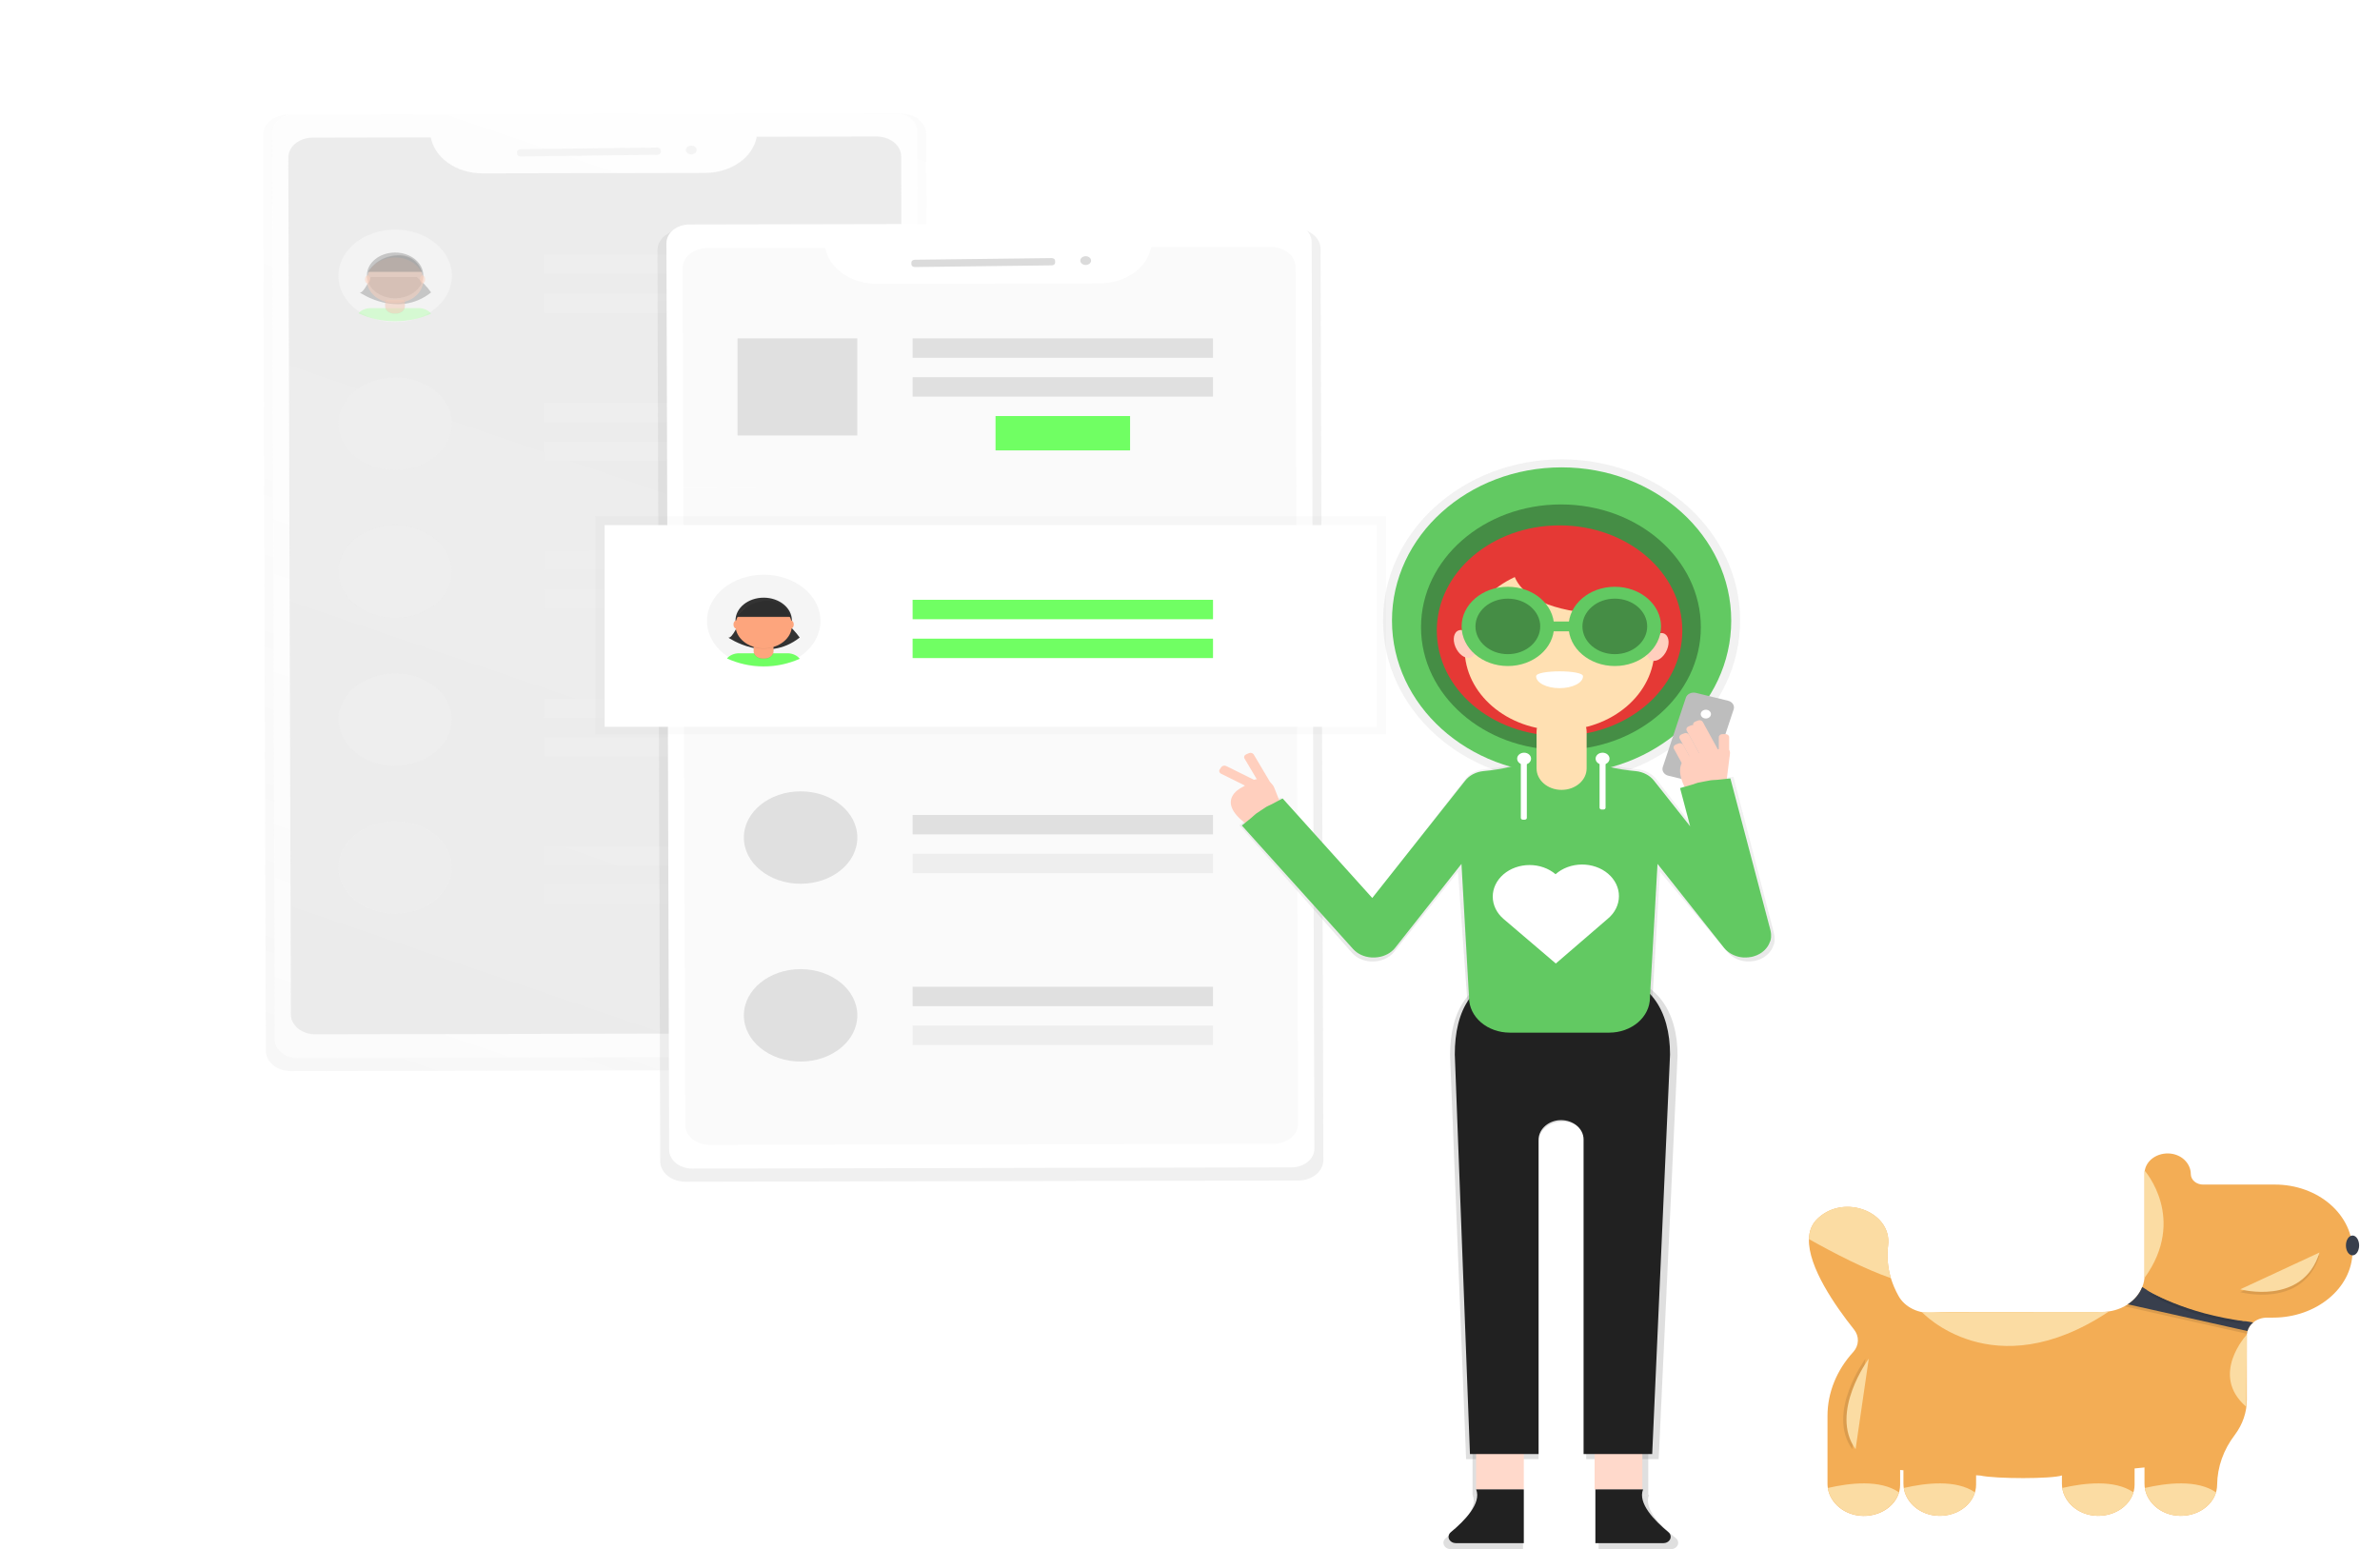 <svg width="570" height="371" viewBox="0 0 570 371" fill="none" xmlns="http://www.w3.org/2000/svg">
<g clip-path="url(#clip0)">
<g opacity="0.5">
<path opacity="0.5" d="M215.775 27.183L69.02 27.472C67.421 27.475 65.888 27.992 64.76 28.91C63.631 29.828 62.998 31.072 63 32.368L63.669 251.647C63.671 252.29 63.829 252.925 64.134 253.518C64.439 254.11 64.885 254.648 65.447 255.101C66.008 255.554 66.674 255.913 67.407 256.157C68.14 256.401 68.925 256.526 69.717 256.524L216.472 256.235C218.071 256.232 219.603 255.714 220.731 254.795C221.859 253.876 222.491 252.632 222.488 251.335L221.807 32.057C221.802 30.763 221.164 29.523 220.033 28.61C218.903 27.696 217.371 27.183 215.775 27.183Z" fill="url(#paint0_linear)"/>
<path opacity="0.5" d="M214.145 26.997L70.668 27.281C67.616 27.287 65.148 29.298 65.156 31.772L65.81 248.912C65.818 251.386 68.298 253.386 71.35 253.38L214.826 253.096C217.878 253.09 220.346 251.08 220.339 248.606L219.684 31.465C219.677 28.992 217.197 26.991 214.145 26.997Z" fill="white"/>
<path opacity="0.5" d="M215.981 89.651L215.828 37.436C215.823 36.175 215.201 34.967 214.098 34.077C212.995 33.187 211.501 32.688 209.945 32.691L181.242 32.747C180.803 35.145 179.32 37.337 177.06 38.926C174.8 40.515 171.914 41.396 168.923 41.41L115.548 41.515C112.557 41.513 109.665 40.644 107.396 39.064C105.126 37.484 103.629 35.298 103.176 32.901L74.902 32.957C73.346 32.961 71.855 33.465 70.758 34.359C69.66 35.253 69.045 36.464 69.048 37.725L69.206 90.38L69.664 242.972C69.672 244.233 70.297 245.441 71.402 246.329C72.507 247.217 74.002 247.713 75.559 247.707L210.602 247.441C212.153 247.435 213.638 246.93 214.731 246.038C215.825 245.147 216.439 243.941 216.439 242.683L215.981 89.651Z" fill="#BBBBBB"/>
<path opacity="0.5" d="M157.424 35.328L124.613 35.727C124.166 35.732 123.809 36.031 123.815 36.394L123.823 36.824C123.83 37.186 124.198 37.476 124.646 37.471L157.457 37.071C157.904 37.066 158.261 36.767 158.255 36.405L158.247 35.975C158.24 35.612 157.872 35.322 157.424 35.328Z" fill="#DBDBDB"/>
<path opacity="0.5" d="M165.585 36.972C166.299 36.964 166.868 36.488 166.858 35.909C166.847 35.331 166.26 34.869 165.546 34.878C164.832 34.886 164.263 35.362 164.273 35.941C164.284 36.519 164.871 36.981 165.585 36.972Z" fill="#DBDBDB"/>
<path opacity="0.5" d="M202.236 60.995H130.291V65.645H202.236V60.995Z" fill="#E0E0E0"/>
<path opacity="0.5" d="M202.236 70.296H130.291V74.946H202.236V70.296Z" fill="#E0E0E0"/>
<path opacity="0.5" d="M94.636 77.12C102.14 77.12 108.224 72.165 108.224 66.053C108.224 59.941 102.14 54.986 94.636 54.986C87.132 54.986 81.048 59.941 81.048 66.053C81.048 72.165 87.132 77.12 94.636 77.12Z" fill="#F5F5F5"/>
<path opacity="0.5" d="M100.49 73.799H88.705C88.139 73.803 87.584 73.917 87.084 74.132C86.585 74.347 86.157 74.656 85.837 75.034C88.485 76.266 91.481 76.92 94.534 76.934C97.587 76.948 100.592 76.321 103.257 75.113C102.958 74.732 102.551 74.413 102.069 74.185C101.588 73.957 101.047 73.825 100.49 73.799Z" fill="#70FF63"/>
<path opacity="0.5" d="M88.802 66.335C88.802 66.335 87.076 70.407 86.132 70.026C86.132 70.026 95.223 76.391 103.249 70.026C102.283 68.688 101.123 67.449 99.793 66.335H88.802Z" fill="#333333"/>
<path opacity="0.5" d="M94.628 71.428C98.358 71.428 101.381 68.978 101.381 65.954C101.381 62.931 98.358 60.48 94.628 60.48C90.898 60.48 87.874 62.931 87.874 65.954C87.874 68.978 90.898 71.428 94.628 71.428Z" fill="#333333"/>
<path opacity="0.1" d="M92.254 71.901H96.965V73.386C96.965 73.851 96.737 74.297 96.332 74.626C95.926 74.955 95.376 75.139 94.802 75.139H94.397C93.823 75.139 93.273 74.955 92.867 74.626C92.461 74.297 92.233 73.851 92.233 73.386V71.901H92.254Z" fill="black"/>
<path opacity="0.5" d="M92.752 71.809H96.471C96.603 71.809 96.73 71.852 96.823 71.928C96.917 72.004 96.969 72.106 96.969 72.213V73.304C96.969 73.769 96.742 74.215 96.336 74.544C95.93 74.873 95.38 75.057 94.806 75.057H94.401C93.83 75.054 93.284 74.868 92.882 74.539C92.48 74.21 92.254 73.766 92.254 73.304V72.223C92.252 72.169 92.264 72.116 92.288 72.066C92.312 72.016 92.349 71.97 92.395 71.931C92.442 71.893 92.497 71.862 92.559 71.841C92.62 71.82 92.686 71.809 92.752 71.809Z" fill="#FDA57D"/>
<path opacity="0.1" d="M92.266 72.361C93.786 72.818 95.457 72.818 96.977 72.361V71.918H92.266V72.361Z" fill="black"/>
<path opacity="0.5" d="M94.628 72.617C98.358 72.617 101.381 70.166 101.381 67.143C101.381 64.12 98.358 61.669 94.628 61.669C90.898 61.669 87.874 64.12 87.874 67.143C87.874 70.166 90.898 72.617 94.628 72.617Z" fill="#FDA57D"/>
<path opacity="0.5" d="M88.174 65.064H101.049C101.049 65.064 99.951 60.851 95.082 61.123C90.212 61.396 88.174 65.064 88.174 65.064Z" fill="#333333"/>
<path opacity="0.5" d="M88.016 67.865C88.363 67.865 88.644 67.438 88.644 66.91C88.644 66.382 88.363 65.954 88.016 65.954C87.669 65.954 87.388 66.382 87.388 66.91C87.388 67.438 87.669 67.865 88.016 67.865Z" fill="#FDA57D"/>
<path opacity="0.5" d="M101.207 67.865C101.554 67.865 101.835 67.438 101.835 66.91C101.835 66.382 101.554 65.954 101.207 65.954C100.86 65.954 100.579 66.382 100.579 66.91C100.579 67.438 100.86 67.865 101.207 67.865Z" fill="#FDA57D"/>
<path opacity="0.1" d="M88.174 65.209H101.049C101.049 65.209 99.951 60.995 95.082 61.268C90.212 61.541 88.174 65.209 88.174 65.209Z" fill="black"/>
<path opacity="0.5" d="M202.236 96.416H130.291V101.066H202.236V96.416Z" fill="#E0E0E0"/>
<path opacity="0.5" d="M202.236 105.716H130.291V110.366H202.236V105.716Z" fill="#E0E0E0"/>
<path opacity="0.5" d="M94.636 112.54C102.14 112.54 108.224 107.585 108.224 101.473C108.224 95.361 102.14 90.406 94.636 90.406C87.132 90.406 81.048 95.361 81.048 101.473C81.048 107.585 87.132 112.54 94.636 112.54Z" fill="#E0E0E0"/>
<path opacity="0.5" d="M202.236 131.837H130.291V136.487H202.236V131.837Z" fill="#E0E0E0"/>
<path opacity="0.5" d="M202.236 141.137H130.291V145.787H202.236V141.137Z" fill="#E0E0E0"/>
<path opacity="0.5" d="M94.636 147.961C102.14 147.961 108.224 143.006 108.224 136.894C108.224 130.782 102.14 125.827 94.636 125.827C87.132 125.827 81.048 130.782 81.048 136.894C81.048 143.006 87.132 147.961 94.636 147.961Z" fill="#E0E0E0"/>
<path opacity="0.5" d="M202.236 167.257H130.291V171.907H202.236V167.257Z" fill="#E0E0E0"/>
<path opacity="0.5" d="M202.236 176.557H130.291V181.208H202.236V176.557Z" fill="#E0E0E0"/>
<path opacity="0.5" d="M94.636 183.382C102.14 183.382 108.224 178.427 108.224 172.315C108.224 166.203 102.14 161.248 94.636 161.248C87.132 161.248 81.048 166.203 81.048 172.315C81.048 178.427 87.132 183.382 94.636 183.382Z" fill="#E0E0E0"/>
<path opacity="0.5" d="M202.236 202.678H130.291V207.328H202.236V202.678Z" fill="#E0E0E0"/>
<path opacity="0.5" d="M202.236 211.978H130.291V216.628H202.236V211.978Z" fill="#E0E0E0"/>
<path opacity="0.5" d="M94.636 218.802C102.14 218.802 108.224 213.847 108.224 207.735C108.224 201.623 102.14 196.668 94.636 196.668C87.132 196.668 81.048 201.623 81.048 207.735C81.048 213.847 87.132 218.802 94.636 218.802Z" fill="#E0E0E0"/>
</g>
<path d="M310.229 54.733L163.47 55.022C161.871 55.025 160.339 55.543 159.211 56.462C158.083 57.381 157.451 58.625 157.454 59.922L158.122 278.127C158.124 278.769 158.283 279.404 158.588 279.997C158.893 280.589 159.339 281.128 159.901 281.58C160.462 282.033 161.128 282.392 161.861 282.636C162.594 282.88 163.379 283.005 164.171 283.003L310.934 282.714C312.53 282.709 314.059 282.191 315.185 281.274C316.311 280.357 316.943 279.115 316.942 277.821L316.273 59.616C316.272 58.974 316.115 58.338 315.811 57.745C315.506 57.151 315.061 56.613 314.499 56.159C313.938 55.706 313.272 55.346 312.539 55.102C311.806 54.857 311.021 54.732 310.229 54.733Z" fill="url(#paint1_linear)"/>
<path d="M308.597 53.472L165.12 53.757C162.068 53.763 159.6 55.773 159.608 58.247L160.262 275.387C160.27 277.861 162.75 279.862 165.802 279.856L309.279 279.571C312.331 279.565 314.799 277.555 314.791 275.081L314.137 57.941C314.129 55.467 311.649 53.466 308.597 53.472Z" fill="white"/>
<path d="M310.435 116.484L310.281 63.898C310.277 62.637 309.655 61.428 308.552 60.539C307.449 59.649 305.955 59.151 304.399 59.153L275.688 59.209C275.249 61.608 273.765 63.799 271.506 65.388C269.246 66.977 266.36 67.858 263.369 67.872L209.998 67.977C207.007 67.975 204.115 67.106 201.845 65.526C199.576 63.946 198.079 61.76 197.626 59.363L169.352 59.419C167.796 59.423 166.305 59.927 165.207 60.821C164.11 61.715 163.495 62.926 163.498 64.187L163.656 116.842" fill="#FAFAFA"/>
<path d="M163.656 116.845L164.114 269.437C164.118 270.699 164.74 271.907 165.843 272.797C166.946 273.687 168.44 274.185 169.996 274.183L305.039 273.917C306.595 273.913 308.086 273.409 309.184 272.515C310.282 271.621 310.897 270.41 310.893 269.148L310.431 116.116" fill="#FAFAFA"/>
<path d="M205.327 81.031H176.636V104.288H205.327V81.031Z" fill="#E0E0E0"/>
<g opacity="0.5">
<path opacity="0.5" d="M332 123.607H142.553V175.845H332V123.607Z" fill="url(#paint2_linear)"/>
</g>
<path d="M329.748 125.755H144.81V174.055H329.748V125.755Z" fill="white"/>
<path d="M290.512 143.642H218.566V148.293H290.512V143.642Z" fill="#70FF63"/>
<path d="M290.512 152.946H218.566V157.596H290.512V152.946Z" fill="#70FF63"/>
<path d="M290.512 195.164H218.566V199.814H290.512V195.164Z" fill="#E0E0E0"/>
<path d="M290.512 204.464H218.566V209.115H290.512V204.464Z" fill="#EEEEEE"/>
<path d="M270.649 99.634H238.429V107.864H270.649V99.634Z" fill="#70FF63"/>
<path d="M182.912 159.767C190.416 159.767 196.499 154.812 196.499 148.7C196.499 142.588 190.416 137.633 182.912 137.633C175.407 137.633 169.324 142.588 169.324 148.7C169.324 154.812 175.407 159.767 182.912 159.767Z" fill="#F5F5F5"/>
<path d="M188.766 156.447H176.977C176.411 156.45 175.855 156.564 175.356 156.779C174.857 156.994 174.429 157.304 174.108 157.681C176.756 158.913 179.753 159.567 182.806 159.581C185.859 159.595 188.864 158.968 191.529 157.76C191.23 157.379 190.823 157.061 190.343 156.833C189.862 156.604 189.322 156.472 188.766 156.447Z" fill="#70FF63"/>
<path d="M177.078 148.985C177.078 148.985 175.352 153.058 174.408 152.677C174.408 152.677 183.499 159.041 191.524 152.677C190.559 151.339 189.398 150.099 188.069 148.985H177.078Z" fill="#333333"/>
<path d="M182.904 154.079C186.633 154.079 189.657 151.628 189.657 148.605C189.657 145.581 186.633 143.13 182.904 143.13C179.174 143.13 176.15 145.581 176.15 148.605C176.15 151.628 179.174 154.079 182.904 154.079Z" fill="#333333"/>
<path opacity="0.1" d="M180.53 154.552H185.241V156.036C185.241 156.501 185.013 156.947 184.607 157.276C184.202 157.605 183.652 157.79 183.078 157.79H182.673C182.099 157.79 181.549 157.605 181.143 157.276C180.737 156.947 180.509 156.501 180.509 156.036V154.552H180.53Z" fill="black"/>
<path d="M181.028 154.46H184.747C184.879 154.46 185.006 154.502 185.099 154.578C185.193 154.654 185.245 154.757 185.245 154.864V155.944C185.246 156.175 185.19 156.404 185.081 156.617C184.972 156.83 184.813 157.024 184.611 157.187C184.41 157.351 184.171 157.48 183.908 157.568C183.645 157.656 183.363 157.701 183.078 157.701H182.673C182.099 157.701 181.549 157.516 181.143 157.187C180.737 156.859 180.509 156.413 180.509 155.947V154.867C180.509 154.814 180.522 154.761 180.547 154.712C180.572 154.663 180.609 154.619 180.655 154.581C180.701 154.544 180.756 154.514 180.817 154.494C180.877 154.474 180.942 154.463 181.008 154.463L181.028 154.46Z" fill="#FDA57D"/>
<path opacity="0.1" d="M180.538 155.002C182.058 155.458 183.729 155.458 185.249 155.002V154.532H180.538V155.002Z" fill="black"/>
<path d="M182.904 155.264C186.633 155.264 189.657 152.813 189.657 149.79C189.657 146.767 186.633 144.316 182.904 144.316C179.174 144.316 176.15 146.767 176.15 149.79C176.15 152.813 179.174 155.264 182.904 155.264Z" fill="#FDA57D"/>
<path d="M176.434 147.715H189.308C189.308 147.715 188.211 143.501 183.341 143.774C178.471 144.046 176.434 147.715 176.434 147.715Z" fill="#333333"/>
<path d="M176.292 150.512C176.639 150.512 176.92 150.085 176.92 149.557C176.92 149.029 176.639 148.601 176.292 148.601C175.945 148.601 175.664 149.029 175.664 149.557C175.664 150.085 175.945 150.512 176.292 150.512Z" fill="#FDA57D"/>
<path d="M189.479 150.512C189.825 150.512 190.107 150.085 190.107 149.557C190.107 149.029 189.825 148.601 189.479 148.601C189.132 148.601 188.851 149.029 188.851 149.557C188.851 150.085 189.132 150.512 189.479 150.512Z" fill="#FDA57D"/>
<path opacity="0.1" d="M176.434 147.856H189.308C189.308 147.856 188.211 143.642 183.341 143.915C178.471 144.188 176.434 147.856 176.434 147.856Z" fill="black"/>
<path d="M191.739 211.646C199.244 211.646 205.327 206.692 205.327 200.58C205.327 194.467 199.244 189.513 191.739 189.513C184.235 189.513 178.151 194.467 178.151 200.58C178.151 206.692 184.235 211.646 191.739 211.646Z" fill="#E0E0E0"/>
<path d="M191.739 254.223C199.244 254.223 205.327 249.268 205.327 243.156C205.327 237.044 199.244 232.089 191.739 232.089C184.235 232.089 178.151 237.044 178.151 243.156C178.151 249.268 184.235 254.223 191.739 254.223Z" fill="#E0E0E0"/>
<path d="M290.512 236.309H218.566V240.959H290.512V236.309Z" fill="#E0E0E0"/>
<path d="M290.512 245.609H218.566V250.259H290.512V245.609Z" fill="#EEEEEE"/>
<path d="M290.512 81.031H218.566V85.681H290.512V81.031Z" fill="#E0E0E0"/>
<path d="M290.512 90.334H218.566V94.984H290.512V90.334Z" fill="#E0E0E0"/>
<path d="M251.876 61.807L219.065 62.206C218.617 62.211 218.26 62.51 218.267 62.873L218.275 63.303C218.281 63.665 218.649 63.955 219.097 63.95L251.908 63.55C252.355 63.545 252.713 63.246 252.706 62.884L252.698 62.453C252.691 62.091 252.323 61.801 251.876 61.807Z" fill="#DBDBDB"/>
<path d="M260.036 63.455C260.75 63.446 261.32 62.97 261.309 62.392C261.298 61.813 260.711 61.351 259.998 61.36C259.284 61.368 258.714 61.844 258.725 62.423C258.736 63.002 259.323 63.463 260.036 63.455Z" fill="#DBDBDB"/>
</g>
<g clip-path="url(#clip1)">
<path d="M424.803 226.299C424.855 226.14 424.898 225.979 424.933 225.817C424.933 225.757 424.933 225.697 424.964 225.641C424.994 225.585 425.003 225.417 425.012 225.305C425.021 225.193 425.012 225.148 425.012 225.069C425.012 224.991 425.012 224.875 425.012 224.778C425.012 224.681 425.012 224.621 425.012 224.546C425.012 224.471 425.012 224.337 424.986 224.232C424.959 224.127 424.964 224.101 424.955 224.038C424.955 223.918 424.912 223.799 424.885 223.664V223.608L415.162 186.038C408.857 186.785 412.21 186.127 408.857 186.785C405.504 187.443 408.857 186.785 402.98 188.422L405.426 197.871L396.671 186.602C396.177 185.952 395.523 185.402 394.754 184.992C393.986 184.582 393.122 184.322 392.223 184.229C390.05 184.03 387.9 183.681 385.792 183.186C384.301 182.816 382.757 182.628 381.205 182.629H366.38C364.827 182.628 363.281 182.815 361.789 183.186C359.681 183.681 357.531 184.03 355.358 184.229C354.459 184.322 353.595 184.582 352.827 184.992C352.058 185.402 351.404 185.952 350.91 186.602L328.425 215.568L306.711 190.975C301.518 193.894 304.23 192.051 301.518 193.894C298.806 195.737 301.518 193.894 296.844 197.665L323.786 228.168C324.304 228.755 324.96 229.243 325.71 229.601C326.461 229.958 327.291 230.178 328.146 230.246H328.294H328.678H329.009H329.214C329.38 230.246 329.55 230.216 329.72 230.194H329.742C330.599 230.078 331.419 229.809 332.147 229.405C332.876 229.001 333.497 228.47 333.971 227.846L349.171 208.785L351.46 240.218C351.46 244.953 356.326 248.814 361.737 248.814H385.853C391.264 248.814 395.694 244.942 395.694 240.218L397.569 208.785L413.619 227.846C413.619 227.869 413.658 227.891 413.675 227.917C413.693 227.944 413.776 228.033 413.828 228.093C413.88 228.153 413.989 228.28 414.081 228.37C414.081 228.392 414.124 228.411 414.142 228.433C414.79 229.071 415.606 229.568 416.523 229.883C416.546 229.889 416.57 229.897 416.592 229.906C416.749 229.954 416.906 230.003 417.068 230.044C417.148 230.065 417.229 230.082 417.312 230.096L417.639 230.164C417.743 230.182 417.852 230.194 417.961 230.209L418.232 230.238H418.541H418.851H419.091C419.226 230.238 419.357 230.238 419.492 230.216L419.64 230.197C419.806 230.197 419.976 230.152 420.141 230.123H420.189C420.378 230.086 420.565 230.039 420.748 229.984H420.769C421.296 229.832 421.796 229.619 422.256 229.353C423.495 228.623 424.39 227.539 424.781 226.295L424.803 226.299Z" fill="url(#paint3_linear)"/>
<path d="M364.75 345.076H352.668V357.982H364.75V345.076Z" fill="url(#paint4_linear)"/>
<path d="M394.752 345.076H382.67V357.982H394.752V345.076Z" fill="url(#paint5_linear)"/>
<path d="M384.074 233.464H364.292C351.578 233.464 347.287 242.288 347.287 252.709L351.124 349.438H368.491V273.393C368.5 272.212 369.015 271.075 369.936 270.198C370.858 269.32 372.123 268.763 373.492 268.631C376.932 268.295 379.884 270.5 379.884 273.266V349.438H397.246L401.768 252.709C401.763 242.288 396.784 233.464 384.074 233.464Z" fill="url(#paint6_linear)"/>
<path d="M364.75 357.986V371.004H347.575C347.208 371.018 346.844 370.936 346.533 370.768C346.222 370.599 345.978 370.353 345.836 370.063C345.693 369.772 345.658 369.451 345.735 369.143C345.812 368.834 345.998 368.554 346.267 368.339C349.716 365.618 354.115 361.331 352.668 357.986" fill="url(#paint7_linear)"/>
<path d="M382.862 357.986V371.004H400.041C400.409 371.018 400.772 370.936 401.083 370.768C401.394 370.599 401.638 370.353 401.78 370.063C401.923 369.772 401.958 369.451 401.881 369.143C401.804 368.834 401.618 368.554 401.349 368.339C397.905 365.618 393.501 361.331 394.948 357.986" fill="url(#paint8_linear)"/>
<path d="M364.946 343.906H353.514V356.678H364.946V343.906Z" fill="#FFD9CB"/>
<path d="M393.335 343.906H381.903V356.678H393.335V343.906Z" fill="#FFD9CB"/>
<path d="M383.228 233.464H364.51C352.48 233.464 348.416 242.195 348.416 252.507L352.048 348.223H368.482V272.985C368.468 271.842 368.941 270.734 369.812 269.867C370.683 269.001 371.892 268.437 373.213 268.28C373.97 268.202 374.738 268.262 375.466 268.456C376.194 268.651 376.866 268.976 377.438 269.409C378.009 269.842 378.467 270.374 378.781 270.97C379.095 271.566 379.258 272.212 379.26 272.866V348.223H395.694L399.967 252.507C399.967 242.195 395.258 233.464 383.228 233.464Z" fill="#212121"/>
<path d="M364.946 356.678V369.561H348.709C348.352 369.56 348.004 369.469 347.709 369.297C347.414 369.126 347.185 368.882 347.052 368.599C346.92 368.315 346.889 368.004 346.964 367.705C347.039 367.406 347.217 367.134 347.475 366.922C350.736 364.231 354.887 359.989 353.531 356.678" fill="#212121"/>
<path d="M382.086 356.678V369.561H398.341C398.697 369.56 399.045 369.469 399.34 369.297C399.636 369.126 399.864 368.882 399.997 368.599C400.13 368.315 400.16 368.004 400.085 367.705C400.01 367.406 399.832 367.134 399.575 366.922C396.313 364.231 392.162 359.989 393.518 356.678" fill="#212121"/>
<path d="M373.998 187.234C397.611 187.234 416.754 169.944 416.754 148.617C416.754 127.289 397.611 110 373.998 110C350.384 110 331.242 127.289 331.242 148.617C331.242 169.944 350.384 187.234 373.998 187.234Z" fill="url(#paint9_linear)"/>
<path d="M373.998 185.309C396.434 185.309 414.622 168.881 414.622 148.617C414.622 128.352 396.434 111.925 373.998 111.925C351.562 111.925 333.374 128.352 333.374 148.617C333.374 168.881 351.562 185.309 373.998 185.309Z" fill="#62C962"/>
<path d="M373.4 180.708C391.906 180.708 406.908 167.548 406.908 151.315C406.908 135.082 391.906 121.923 373.4 121.923C354.894 121.923 339.892 135.082 339.892 151.315C339.892 167.548 354.894 180.708 373.4 180.708Z" fill="#62C962"/>
<path opacity="0.3" d="M373.836 179.587C392.342 179.587 407.344 166.427 407.344 150.194C407.344 133.961 392.342 120.802 373.836 120.802C355.33 120.802 340.328 133.961 340.328 150.194C340.328 166.427 355.33 179.587 373.836 179.587Z" fill="black"/>
<path d="M403.756 167.078L398.226 183.706C397.931 184.594 398.531 185.518 399.566 185.771L407.269 187.653C408.304 187.906 409.383 187.392 409.678 186.504L415.207 169.877C415.502 168.989 414.902 168.065 413.867 167.812L406.164 165.93C405.129 165.677 404.051 166.191 403.756 167.078Z" fill="#BDBDBD"/>
<path d="M299.101 180.369L298.437 180.659C298.01 180.845 297.84 181.293 298.057 181.659L302.107 188.481C302.324 188.847 302.847 188.993 303.274 188.807L303.938 188.517C304.365 188.33 304.535 187.883 304.318 187.517L300.268 180.694C300.051 180.328 299.528 180.183 299.101 180.369Z" fill="#FFCFBE"/>
<path d="M292.487 183.723L292.114 184.276C291.875 184.632 292.017 185.087 292.432 185.292L300.022 189.049C300.437 189.254 300.967 189.132 301.207 188.776L301.58 188.223C301.819 187.867 301.677 187.412 301.262 187.207L293.672 183.45C293.257 183.245 292.727 183.367 292.487 183.723Z" fill="#FFCFBE"/>
<path d="M297.577 188.482C296.6 188.957 291.503 191.808 298.056 197.026C298.458 197.344 298.977 197.531 299.523 197.557C300.069 197.582 300.608 197.443 301.047 197.164L305.669 194.23C306.07 193.976 306.366 193.618 306.514 193.21C306.663 192.801 306.655 192.363 306.493 191.958L305.185 188.654C304.992 188.171 304.666 187.736 304.233 187.385C303.8 187.035 303.275 186.78 302.701 186.642C302.128 186.505 301.524 186.489 300.942 186.596C300.36 186.703 299.817 186.929 299.36 187.256L297.925 188.284C297.818 188.36 297.701 188.427 297.577 188.482Z" fill="#FFCFBE"/>
<path d="M413.261 175.804H412.516C412.036 175.804 411.648 176.137 411.648 176.548V180.94C411.648 181.35 412.036 181.683 412.516 181.683H413.261C413.74 181.683 414.129 181.35 414.129 180.94V176.548C414.129 176.137 413.74 175.804 413.261 175.804Z" fill="#FFCFBE"/>
<path d="M407.331 180.383C407.331 180.383 398.707 180.51 404.196 189.835L413.353 188.235L414.325 180.386C414.352 180.202 414.326 180.016 414.248 179.843C414.17 179.67 414.043 179.516 413.879 179.395C413.715 179.274 413.518 179.19 413.307 179.151C413.096 179.111 412.876 179.117 412.668 179.168L407.331 180.383Z" fill="#FFCFBE"/>
<path d="M406.662 172.549L405.987 172.821C405.553 172.996 405.367 173.439 405.571 173.81L409.513 180.994C409.717 181.366 410.234 181.525 410.667 181.351L411.342 181.079C411.776 180.904 411.962 180.461 411.758 180.089L407.816 172.905C407.612 172.534 407.095 172.374 406.662 172.549Z" fill="#FFCFBE"/>
<path d="M405.052 173.704L404.377 173.976C403.944 174.151 403.757 174.594 403.961 174.966L407.27 180.996C407.474 181.368 407.991 181.528 408.425 181.353L409.099 181.081C409.533 180.906 409.719 180.463 409.515 180.091L406.206 174.061C406.002 173.689 405.486 173.529 405.052 173.704Z" fill="#FFCFBE"/>
<path d="M403.363 175.614L402.689 175.886C402.255 176.06 402.069 176.503 402.273 176.875L405.372 182.523C405.576 182.895 406.093 183.055 406.526 182.88L407.201 182.608C407.635 182.433 407.821 181.99 407.617 181.618L404.518 175.97C404.314 175.598 403.797 175.439 403.363 175.614Z" fill="#FFCFBE"/>
<path d="M401.982 178.055L401.307 178.327C400.874 178.502 400.688 178.945 400.892 179.317L403.527 184.119C403.731 184.491 404.248 184.651 404.681 184.476L405.356 184.204C405.79 184.029 405.976 183.586 405.772 183.214L403.137 178.412C402.933 178.04 402.416 177.88 401.982 178.055Z" fill="#FFCFBE"/>
<path d="M423.957 225.458C424.005 225.305 424.048 225.148 424.083 224.991C424.083 224.935 424.083 224.879 424.114 224.823C424.144 224.767 424.153 224.606 424.162 224.497C424.17 224.389 424.162 224.344 424.162 224.266C424.162 224.187 424.162 224.079 424.162 223.985C424.162 223.892 424.162 223.836 424.162 223.761C424.162 223.686 424.162 223.556 424.14 223.455C424.118 223.354 424.14 223.331 424.109 223.268C424.079 223.204 424.066 223.036 424.04 222.92C424.04 222.92 424.04 222.883 424.04 222.868L414.421 186.419C408.186 187.144 411.5 186.509 408.186 187.144C404.872 187.779 408.186 187.144 402.369 188.732L404.789 197.893L396.134 186.968C395.639 186.334 394.99 185.8 394.23 185.402C393.47 185.005 392.619 184.754 391.735 184.666C389.587 184.474 387.459 184.137 385.373 183.657C383.898 183.297 382.372 183.114 380.839 183.115H366.171C364.638 183.115 363.111 183.297 361.637 183.657C359.55 184.137 357.423 184.474 355.275 184.666C354.393 184.755 353.544 185.007 352.787 185.405C352.03 185.802 351.382 186.336 350.889 186.968L328.652 215.049L307.178 191.207C302.041 194.036 304.723 192.253 302.041 194.036C299.36 195.819 302.041 194.036 297.42 197.695L324.06 227.271C324.577 227.844 325.227 228.319 325.97 228.666C326.712 229.013 327.53 229.224 328.373 229.285C328.421 229.285 328.473 229.285 328.521 229.285H328.9H329.223H329.428C329.593 229.285 329.759 229.259 329.929 229.237H329.96C330.803 229.127 331.61 228.868 332.331 228.477C333.051 228.086 333.669 227.571 334.146 226.964L350.017 206.882L351.835 238.954C351.843 241.166 352.871 243.284 354.696 244.847C356.52 246.41 358.992 247.291 361.571 247.297H385.417C387.996 247.291 390.468 246.41 392.292 244.847C394.117 243.284 395.145 241.166 395.153 238.954L396.967 206.882L412.891 226.972L412.952 227.039L413.1 227.207C413.178 227.301 413.261 227.394 413.348 227.48L413.414 227.54C414.058 228.159 414.863 228.641 415.764 228.945C415.788 228.951 415.811 228.958 415.834 228.968C415.991 229.016 416.148 229.065 416.305 229.102L416.544 229.155L416.867 229.218C416.972 229.237 417.081 229.248 417.185 229.259L417.456 229.289H417.765H418.066H418.306C418.437 229.289 418.572 229.289 418.703 229.267L418.847 229.248C419.012 229.229 419.178 229.207 419.344 229.177H419.392C419.575 229.14 419.762 229.095 419.945 229.046C420.465 228.9 420.96 228.694 421.415 228.433C422.635 227.736 423.522 226.685 423.913 225.473L423.957 225.458Z" fill="#62C962"/>
<path d="M373.509 176.223C389.747 176.223 402.91 164.939 402.91 151.02C402.91 137.101 389.747 125.818 373.509 125.818C357.272 125.818 344.109 137.101 344.109 151.02C344.109 164.939 357.272 176.223 373.509 176.223Z" fill="#E53935"/>
<path d="M379.993 175.247C379.993 172.407 377.308 170.104 373.995 170.104C370.683 170.104 367.998 172.407 367.998 175.247V184.019C367.998 186.86 370.683 189.162 373.995 189.162C377.308 189.162 379.993 186.86 379.993 184.019V175.247Z" fill="#FFE0B2"/>
<path d="M373.509 174.881C386.067 174.881 396.248 166.154 396.248 155.389C396.248 144.624 386.067 135.898 373.509 135.898C360.951 135.898 350.771 144.624 350.771 155.389C350.771 166.154 360.951 174.881 373.509 174.881Z" fill="#FFE0B2"/>
<path d="M365.927 151.188C366.685 151.188 367.3 150.661 367.3 150.011C367.3 149.361 366.685 148.834 365.927 148.834C365.168 148.834 364.553 149.361 364.553 150.011C364.553 150.661 365.168 151.188 365.927 151.188Z" fill="#DB7657"/>
<path d="M381.087 151.188C381.846 151.188 382.461 150.661 382.461 150.011C382.461 149.361 381.846 148.834 381.087 148.834C380.329 148.834 379.714 149.361 379.714 150.011C379.714 150.661 380.329 151.188 381.087 151.188Z" fill="#DB7657"/>
<path d="M379.125 161.949C379.125 163.522 376.609 164.801 373.505 164.801C370.401 164.801 367.893 163.507 367.893 161.949C367.893 160.39 379.125 160.375 379.125 161.949Z" fill="white"/>
<path d="M362.269 134.22C362.269 134.22 358.611 149.918 397.813 146.767L388.142 133.102L362.269 134.22Z" fill="#E53935"/>
<path d="M352.13 157.489C353.353 157.116 353.735 155.349 352.984 153.542C352.232 151.736 350.632 150.575 349.41 150.948C348.187 151.322 347.805 153.089 348.556 154.895C349.307 156.702 350.907 157.863 352.13 157.489Z" fill="#FFCFBE"/>
<path d="M376.84 148.837H371.155V151.188H376.84V148.837Z" fill="#62C962"/>
<path d="M408.543 172.067C409.22 172.067 409.769 171.596 409.769 171.016C409.769 170.436 409.22 169.966 408.543 169.966C407.867 169.966 407.318 170.436 407.318 171.016C407.318 171.596 407.867 172.067 408.543 172.067Z" fill="white"/>
<path d="M372.55 209.36C370.892 207.946 368.646 207.154 366.307 207.159C363.967 207.164 361.726 207.965 360.076 209.386C358.425 210.808 357.502 212.733 357.507 214.738C357.513 216.744 358.448 218.665 360.106 220.08L372.611 230.743L385.051 220.027C385.892 219.328 386.562 218.493 387.022 217.569C387.482 216.646 387.723 215.653 387.731 214.649C387.739 213.645 387.513 212.649 387.067 211.721C386.621 210.792 385.964 209.949 385.133 209.24C384.303 208.532 383.317 207.972 382.231 207.594C381.146 207.216 379.984 207.027 378.812 207.038C377.641 207.05 376.484 207.261 375.409 207.659C374.334 208.058 373.362 208.636 372.55 209.36Z" fill="white"/>
<path d="M399.228 155.622C399.988 153.819 399.616 152.051 398.396 151.673C397.176 151.294 395.57 152.449 394.81 154.252C394.049 156.054 394.421 157.822 395.642 158.201C396.862 158.579 398.467 157.424 399.228 155.622Z" fill="#FFCFBE"/>
<path d="M365.016 183.111C365.936 183.111 366.681 182.472 366.681 181.683C366.681 180.895 365.936 180.256 365.016 180.256C364.096 180.256 363.35 180.895 363.35 181.683C363.35 182.472 364.096 183.111 365.016 183.111Z" fill="white"/>
<path d="M365.168 181.683H364.732C364.455 181.683 364.231 181.876 364.231 182.113V195.871C364.231 196.109 364.455 196.301 364.732 196.301H365.168C365.445 196.301 365.67 196.109 365.67 195.871V182.113C365.67 181.876 365.445 181.683 365.168 181.683Z" fill="white"/>
<path d="M383.808 183.111C384.728 183.111 385.474 182.472 385.474 181.683C385.474 180.895 384.728 180.256 383.808 180.256C382.888 180.256 382.142 180.895 382.142 181.683C382.142 182.472 382.888 183.111 383.808 183.111Z" fill="white"/>
<path d="M384.026 181.683H383.59C383.313 181.683 383.089 181.876 383.089 182.113V193.434C383.089 193.672 383.313 193.864 383.59 193.864H384.026C384.303 193.864 384.527 193.672 384.527 193.434V182.113C384.527 181.876 384.303 181.683 384.026 181.683Z" fill="white"/>
<path d="M361.122 159.501C367.236 159.501 372.193 155.252 372.193 150.011C372.193 144.77 367.236 140.521 361.122 140.521C355.008 140.521 350.052 144.77 350.052 150.011C350.052 155.252 355.008 159.501 361.122 159.501Z" fill="#62C962"/>
<path opacity="0.3" d="M361.122 156.66C365.406 156.66 368.879 153.683 368.879 150.011C368.879 146.339 365.406 143.362 361.122 143.362C356.838 143.362 353.365 146.339 353.365 150.011C353.365 153.683 356.838 156.66 361.122 156.66Z" fill="black"/>
<path d="M386.743 159.501C392.857 159.501 397.813 155.252 397.813 150.011C397.813 144.77 392.857 140.521 386.743 140.521C380.628 140.521 375.672 144.77 375.672 150.011C375.672 155.252 380.628 159.501 386.743 159.501Z" fill="#62C962"/>
<path opacity="0.3" d="M386.742 156.66C391.026 156.66 394.499 153.683 394.499 150.011C394.499 146.339 391.026 143.362 386.742 143.362C382.459 143.362 378.986 146.339 378.986 150.011C378.986 153.683 382.459 156.66 386.742 156.66Z" fill="black"/>
<path d="M563.417 299.847C563.273 308.612 554.645 315.545 544.416 315.545H542.994C541.736 315.54 540.525 315.959 539.624 316.711C538.939 317.262 538.462 317.975 538.255 318.76C538.158 319.076 538.11 319.401 538.111 319.728V335.205C538.116 338.18 537.123 341.094 535.251 343.6C532.527 347.149 531.05 351.294 530.995 355.541C530.995 356.533 530.765 357.516 530.318 358.431C529.87 359.346 529.215 360.175 528.39 360.871C527.565 361.567 526.587 362.115 525.512 362.483C524.437 362.852 523.288 363.033 522.131 363.016C517.335 362.942 513.598 359.417 513.598 355.317V351.426L511.226 351.665V355.541C511.226 356.534 510.996 357.516 510.548 358.432C510.101 359.347 509.445 360.177 508.62 360.873C507.794 361.568 506.815 362.116 505.74 362.484C504.665 362.852 503.515 363.033 502.357 363.016C497.561 362.942 493.824 359.417 493.824 355.317V353.34C491.452 354.185 478.01 354.185 474.278 353.366L473.266 353.299V355.541C473.266 356.534 473.036 357.516 472.588 358.432C472.141 359.347 471.485 360.177 470.66 360.873C469.834 361.568 468.855 362.116 467.78 362.484C466.705 362.852 465.555 363.033 464.397 363.016C459.601 362.942 455.865 359.417 455.865 355.317V352.095L455.075 352.035V355.56C455.079 356.553 454.851 357.537 454.405 358.453C453.959 359.369 453.304 360.2 452.478 360.897C451.653 361.593 450.673 362.141 449.597 362.508C448.52 362.875 447.369 363.055 446.211 363.035C441.851 362.968 438.332 360.019 437.757 356.379C437.706 356.033 437.68 355.684 437.678 355.336V339.103C437.674 333.547 439.847 328.151 443.848 323.779C444.542 323.005 444.931 322.061 444.958 321.085C444.985 320.108 444.648 319.15 443.996 318.349C439.566 312.791 433.022 303.398 433.231 296.76C433.288 294.835 433.907 293.146 435.306 291.838C435.394 291.756 435.481 291.673 435.568 291.599C441.938 285.88 453.161 290.38 452.189 298.244C451.862 300.874 452.089 303.532 452.86 306.093C453.307 307.542 453.91 308.952 454.661 310.305C455.404 311.666 456.628 312.792 458.16 313.522C459.692 314.252 461.454 314.549 463.194 314.372C464.378 314.25 465.569 314.189 466.761 314.189H503.338C505.485 314.188 507.578 313.611 509.323 312.539C511.068 311.466 512.377 309.952 513.066 308.208C513.436 307.295 513.623 306.335 513.62 305.368V280.973C513.619 280.337 513.768 279.707 514.057 279.122C514.346 278.536 514.769 278.006 515.301 277.563C515.833 277.121 516.464 276.774 517.156 276.544C517.847 276.315 518.586 276.206 519.327 276.226C520.051 276.247 520.762 276.393 521.418 276.655C522.074 276.917 522.662 277.29 523.147 277.751C524.138 278.687 524.688 279.906 524.69 281.171C524.69 281.501 524.766 281.828 524.914 282.133C525.061 282.438 525.277 282.715 525.55 282.948C525.822 283.181 526.146 283.366 526.502 283.492C526.858 283.618 527.239 283.683 527.625 283.682H544.856C547.32 283.681 549.76 284.1 552.033 284.915C554.306 285.73 556.368 286.924 558.097 288.429C559.826 289.933 561.189 291.718 562.107 293.678C563.024 295.638 563.477 297.736 563.439 299.847H563.417Z" fill="#F3AD55"/>
<path d="M454.805 357.391C454.315 359.018 453.201 360.455 451.642 361.472C450.083 362.489 448.17 363.027 446.211 362.998C441.851 362.931 438.332 359.982 437.757 356.341C443.024 355.123 450.323 354.282 454.805 357.391Z" fill="#FBDCA3"/>
<path d="M472.996 357.391C472.506 359.018 471.391 360.456 469.831 361.473C468.271 362.491 466.357 363.028 464.397 362.998C460.037 362.931 456.523 359.982 455.947 356.341C461.201 355.123 468.513 354.282 472.996 357.391Z" fill="#FBDCA3"/>
<path d="M510.956 357.391C510.466 359.018 509.351 360.456 507.791 361.473C506.231 362.491 504.317 363.028 502.357 362.998C497.997 362.931 494.483 359.982 493.907 356.341C499.174 355.123 506.473 354.282 510.956 357.391Z" fill="#FBDCA3"/>
<path d="M530.725 357.391C530.235 359.018 529.121 360.455 527.562 361.472C526.003 362.489 524.09 363.027 522.131 362.998C517.77 362.931 514.252 359.982 513.676 356.341C518.943 355.123 526.242 354.282 530.725 357.391Z" fill="#FBDCA3"/>
<path d="M452.86 306.089C446.717 303.974 439.217 300.109 433.24 296.745C433.296 294.82 433.915 293.131 435.315 291.823C435.402 291.741 435.489 291.658 435.577 291.584C441.947 285.865 453.17 290.365 452.198 298.229C451.866 300.862 452.091 303.524 452.86 306.089Z" fill="#FBDCA3"/>
<path d="M460.299 314.233C460.299 314.233 477.221 332.492 504.899 314.189L460.299 314.233Z" fill="#FBDCA3"/>
<path d="M513.598 280.296C513.598 280.296 523.879 291.819 513.598 306.056V280.296Z" fill="#FBDCA3"/>
<path d="M538.111 319.612C538.111 319.612 529.059 329.259 537.997 336.921L538.111 319.612Z" fill="#FBDCA3"/>
<path opacity="0.1" d="M538.904 317.579C538.233 318.121 538.468 318.644 538.255 319.447L508.854 312.847C510.432 311.8 512.394 310.559 513.044 308.907C516.576 311.24 523.552 315.172 538.904 317.579Z" fill="black"/>
<path d="M539.624 316.711C538.939 317.262 538.462 317.975 538.255 318.76L509.599 312.353C511.201 311.297 512.401 309.857 513.048 308.216C516.576 310.563 524.258 314.304 539.624 316.711Z" fill="#383F4D"/>
<path opacity="0.1" d="M514.121 309.573C514.121 309.573 523.086 315.355 538.102 317.145L514.121 309.573Z" fill="black"/>
<path d="M514.121 308.9C514.121 308.9 523.086 314.678 538.102 316.468L514.121 308.9Z" fill="#F3AD55"/>
<path opacity="0.1" d="M536.532 309.446C536.532 309.446 551.558 313.512 555.512 300.632L536.532 309.446Z" fill="black"/>
<path d="M536.532 308.765C536.532 308.765 551.558 312.836 555.512 299.952L536.532 308.765Z" fill="#FBDCA3"/>
<path d="M563.422 300.632C564.296 300.632 565.004 299.57 565.004 298.259C565.004 296.948 564.296 295.886 563.422 295.886C562.547 295.886 561.839 296.948 561.839 298.259C561.839 299.57 562.547 300.632 563.422 300.632Z" fill="#383F4D"/>
<path opacity="0.1" d="M443.608 347.068L446.774 325.39C446.774 325.39 437.281 338.27 443.608 347.068Z" fill="black"/>
<path d="M447.563 325.375C447.563 325.375 438.075 338.255 444.402 347.053L447.563 325.375Z" fill="#FBDCA3"/>
</g>
<defs>
<linearGradient id="paint0_linear" x1="81.025" y1="260.802" x2="166.544" y2="9.975" gradientUnits="userSpaceOnUse">
<stop stop-color="#808080" stop-opacity="0.25"/>
<stop offset="0.54" stop-color="#808080" stop-opacity="0.12"/>
<stop offset="1" stop-color="#808080" stop-opacity="0.1"/>
</linearGradient>
<linearGradient id="paint1_linear" x1="89115" y1="195557" x2="175142" y2="53624.8" gradientUnits="userSpaceOnUse">
<stop stop-color="#808080" stop-opacity="0.25"/>
<stop offset="0.54" stop-color="#808080" stop-opacity="0.12"/>
<stop offset="1" stop-color="#808080" stop-opacity="0.1"/>
</linearGradient>
<linearGradient id="paint2_linear" x1="81638.6" y1="23799.8" x2="81638.6" y2="15490.9" gradientUnits="userSpaceOnUse">
<stop stop-color="#808080" stop-opacity="0.25"/>
<stop offset="0.54" stop-color="#808080" stop-opacity="0.12"/>
<stop offset="1" stop-color="#808080" stop-opacity="0.1"/>
</linearGradient>
<linearGradient id="paint3_linear" x1="360.943" y1="248.833" x2="360.943" y2="182.629" gradientUnits="userSpaceOnUse">
<stop stop-color="#808080" stop-opacity="0.25"/>
<stop offset="0.54" stop-color="#808080" stop-opacity="0.12"/>
<stop offset="1" stop-color="#808080" stop-opacity="0.1"/>
</linearGradient>
<linearGradient id="paint4_linear" x1="2033.77" y1="8685.11" x2="2368.68" y2="8685.11" gradientUnits="userSpaceOnUse">
<stop stop-color="#808080" stop-opacity="0.25"/>
<stop offset="0.54" stop-color="#808080" stop-opacity="0.12"/>
<stop offset="1" stop-color="#808080" stop-opacity="0.1"/>
</linearGradient>
<linearGradient id="paint5_linear" x1="2895.14" y1="8685.11" x2="3229.93" y2="8685.11" gradientUnits="userSpaceOnUse">
<stop stop-color="#808080" stop-opacity="0.25"/>
<stop offset="0.54" stop-color="#808080" stop-opacity="0.12"/>
<stop offset="1" stop-color="#808080" stop-opacity="0.1"/>
</linearGradient>
<linearGradient id="paint6_linear" x1="22887.5" y1="68231.3" x2="29694.9" y2="68231.3" gradientUnits="userSpaceOnUse">
<stop stop-color="#808080" stop-opacity="0.25"/>
<stop offset="0.54" stop-color="#808080" stop-opacity="0.12"/>
<stop offset="1" stop-color="#808080" stop-opacity="0.1"/>
</linearGradient>
<linearGradient id="paint7_linear" x1="8159.27" y1="10536" x2="8992.53" y2="10536" gradientUnits="userSpaceOnUse">
<stop stop-color="#808080" stop-opacity="0.25"/>
<stop offset="0.54" stop-color="#808080" stop-opacity="0.12"/>
<stop offset="1" stop-color="#808080" stop-opacity="0.1"/>
</linearGradient>
<linearGradient id="paint8_linear" x1="9823.38" y1="10536" x2="10656.8" y2="10536" gradientUnits="userSpaceOnUse">
<stop stop-color="#808080" stop-opacity="0.25"/>
<stop offset="0.54" stop-color="#808080" stop-opacity="0.12"/>
<stop offset="1" stop-color="#808080" stop-opacity="0.1"/>
</linearGradient>
<linearGradient id="paint9_linear" x1="16412.6" y1="16070.3" x2="16412.6" y2="110" gradientUnits="userSpaceOnUse">
<stop stop-color="#808080" stop-opacity="0.25"/>
<stop offset="0.54" stop-color="#808080" stop-opacity="0.12"/>
<stop offset="1" stop-color="#808080" stop-opacity="0.1"/>
</linearGradient>
<clipPath id="clip0">
<rect width="269" height="256" fill="white" transform="translate(63 27)"/>
</clipPath>
<clipPath id="clip1">
<rect width="273" height="261" fill="white" transform="translate(292 110)"/>
</clipPath>
</defs>
</svg>

